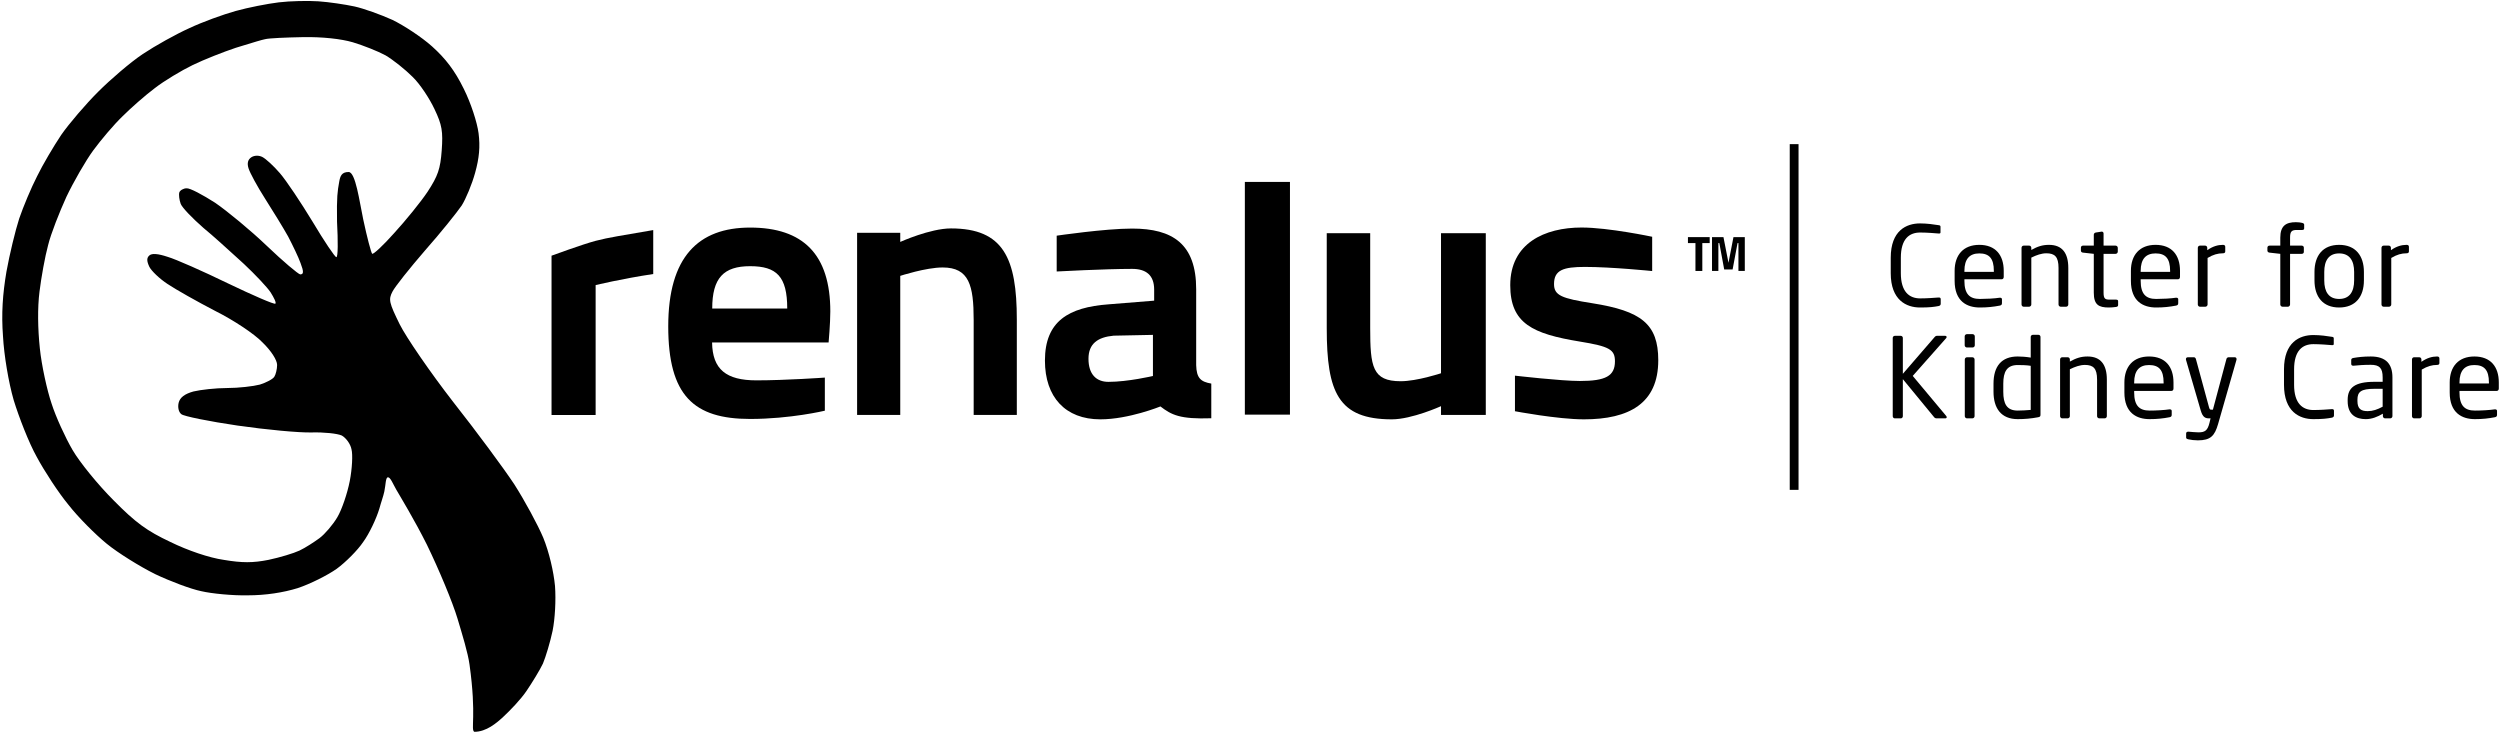 <svg viewBox="0 0 1025 301" xmlns="http://www.w3.org/2000/svg">
<path d="M1024.51 159.274C1024.51 159.866 1024.19 160.276 1023.65 160.276H1008.39V160.914C1008.39 166.333 1010.53 168.337 1014.72 168.337C1017.36 168.337 1020.73 168.155 1022.83 167.836C1022.92 167.836 1022.96 167.836 1023.06 167.836C1023.42 167.836 1023.78 168.018 1023.78 168.474V170.022C1023.78 170.614 1023.6 170.933 1022.87 171.07C1020.28 171.571 1017.77 171.844 1014.72 171.844C1009.48 171.844 1004.38 169.384 1004.38 160.914V156.815C1004.38 150.302 1007.98 146.158 1014.49 146.158C1021.14 146.158 1024.51 150.348 1024.51 156.815V159.274ZM1020.46 157.225V156.815C1020.46 151.668 1018.5 149.664 1014.49 149.664C1010.58 149.664 1008.39 151.896 1008.39 156.815V157.225H1020.46Z"/>
<path d="M1000.16 148.845C1000.16 149.346 999.838 149.619 999.201 149.619C997.106 149.619 995.193 150.165 992.916 151.532V170.614C992.916 171.07 992.506 171.525 992.005 171.525H989.774C989.318 171.525 988.908 171.115 988.908 170.614V147.387C988.908 146.886 989.273 146.477 989.774 146.477H991.914C992.415 146.477 992.779 146.886 992.779 147.387V148.344C995.056 146.75 997.151 146.158 999.201 146.158C999.838 146.158 1000.16 146.431 1000.16 146.977V148.845Z"/>
<path d="M980.897 170.614C980.897 171.115 980.487 171.525 979.986 171.525H977.891C977.39 171.525 976.98 171.115 976.98 170.614V169.612C974.794 170.887 972.517 171.844 969.966 171.844C966.095 171.844 962.543 170.159 962.543 164.466V163.919C962.543 159.001 965.412 156.541 973.519 156.541H976.889V154.72C976.889 150.894 975.568 149.573 972.016 149.573C969.056 149.573 966.87 149.756 965.048 149.938C964.957 149.938 964.911 149.938 964.82 149.938C964.41 149.938 964 149.801 964 149.209V147.615C964 147.114 964.319 146.841 964.957 146.75C966.824 146.431 968.919 146.158 972.016 146.158C978.346 146.158 980.897 149.346 980.897 154.72V170.614ZM976.889 166.743V159.411H973.519C968.008 159.411 966.551 160.64 966.551 163.874V164.42C966.551 167.699 968.099 168.565 970.741 168.565C972.836 168.565 974.703 167.927 976.889 166.743Z"/>
<path d="M956.93 170.341C956.93 170.888 956.52 171.161 956.019 171.252C954.106 171.616 952.33 171.844 948.459 171.844C942.857 171.844 936.436 168.838 936.436 157.771V151.441C936.436 140.283 942.857 137.368 948.459 137.368C951.328 137.368 954.106 137.778 956.11 138.097C956.52 138.142 956.839 138.279 956.839 138.689V141.012C956.839 141.285 956.748 141.513 956.292 141.513C956.247 141.513 956.201 141.513 956.156 141.513C954.516 141.376 951.146 141.103 948.504 141.103C944.041 141.103 940.58 143.699 940.58 151.441V157.771C940.58 165.422 944.041 168.109 948.504 168.109C951.1 168.109 954.379 167.882 956.019 167.745C956.064 167.745 956.156 167.745 956.201 167.745C956.702 167.745 956.93 167.973 956.93 168.474V170.341Z"/>
<path d="M916.99 147.251C916.99 147.342 916.99 147.479 916.945 147.57L909.43 173.802C908.018 178.721 906.333 180.542 901.096 180.542C899.821 180.542 898.227 180.36 897.27 180.133C896.724 179.996 896.314 179.859 896.314 179.404V177.719C896.314 177.218 896.678 176.99 897.179 176.99C897.225 176.99 897.27 176.99 897.316 176.99C898.318 177.081 900.367 177.263 901.369 177.263C903.965 177.263 905.103 176.58 905.878 173.392L906.333 171.525H905.696C904.329 171.525 903.145 171.206 902.325 168.383L896.268 147.57C896.223 147.479 896.223 147.342 896.223 147.251C896.223 146.795 896.496 146.477 897.042 146.477H899.547C899.912 146.477 900.23 146.841 900.321 147.205L905.696 166.971C905.923 167.882 906.242 167.973 906.561 167.973H907.29L912.846 147.16C912.937 146.795 913.301 146.477 913.711 146.477H916.261C916.717 146.477 916.99 146.795 916.99 147.251Z"/>
<path d="M891.132 159.274C891.132 159.866 890.813 160.276 890.266 160.276H875.01V160.914C875.01 166.333 877.15 168.337 881.34 168.337C883.982 168.337 887.352 168.155 889.447 167.836C889.538 167.836 889.583 167.836 889.674 167.836C890.039 167.836 890.403 168.018 890.403 168.474V170.022C890.403 170.614 890.221 170.933 889.492 171.07C886.896 171.571 884.391 171.844 881.34 171.844C876.103 171.844 871.002 169.384 871.002 160.914V156.815C871.002 150.302 874.6 146.158 881.112 146.158C887.762 146.158 891.132 150.348 891.132 156.815V159.274ZM887.079 157.225V156.815C887.079 151.668 885.12 149.664 881.112 149.664C877.196 149.664 875.01 151.896 875.01 156.815V157.225H887.079Z"/>
<path d="M863.808 170.614C863.808 171.115 863.398 171.525 862.897 171.525H860.711C860.21 171.525 859.8 171.115 859.8 170.614V155.631C859.8 151.031 858.252 149.619 854.791 149.619C852.878 149.619 850.737 150.348 848.643 151.395V170.614C848.643 171.07 848.233 171.525 847.732 171.525H845.5C845.045 171.525 844.635 171.115 844.635 170.614V147.387C844.635 146.886 844.999 146.477 845.5 146.477H847.777C848.278 146.477 848.643 146.886 848.643 147.387V148.253C851.147 146.841 853.197 146.158 855.884 146.158C861.349 146.158 863.808 149.573 863.808 155.631V170.614Z"/>
<path d="M836.602 170.022C836.602 170.614 836.466 170.933 835.646 171.069C832.822 171.616 830.044 171.844 827.266 171.844C820.48 171.844 817.338 167.426 817.338 160.595V157.316C817.338 150.165 820.617 146.158 827.266 146.158C828.678 146.158 830.819 146.294 832.595 146.613V138.142C832.595 137.687 832.959 137.277 833.46 137.277H835.783C836.238 137.277 836.602 137.641 836.602 138.142V170.022ZM832.595 168.064V149.983C831.092 149.71 828.724 149.664 827.266 149.664C822.803 149.664 821.346 152.443 821.346 157.316V160.595C821.346 165.559 822.757 168.337 827.266 168.337C828.815 168.337 831.046 168.2 832.595 168.064Z"/>
<path d="M809.666 141.558C809.666 142.059 809.256 142.469 808.755 142.469H806.432C805.931 142.469 805.521 142.059 805.521 141.558V137.915C805.521 137.414 805.931 137.004 806.432 137.004H808.755C809.256 137.004 809.666 137.414 809.666 137.915V141.558ZM809.575 170.614C809.575 171.115 809.165 171.525 808.664 171.525H806.478C805.977 171.525 805.567 171.115 805.567 170.614V147.388C805.567 146.887 805.977 146.477 806.478 146.477H808.664C809.165 146.477 809.575 146.887 809.575 147.388V170.614Z"/>
<path d="M798.155 171.069C798.155 171.297 797.973 171.525 797.563 171.525H794.011C793.601 171.525 793.282 171.388 793.009 171.069L780.166 155.448V170.614C780.166 171.069 779.847 171.525 779.346 171.525H776.841C776.386 171.525 776.021 171.115 776.021 170.614V138.552C776.021 138.096 776.386 137.687 776.887 137.687H779.301C779.756 137.687 780.166 138.051 780.166 138.552V153.262L793.282 138.096C793.555 137.823 793.738 137.687 794.193 137.687H797.472C797.927 137.687 798.11 137.914 798.11 138.187C798.11 138.324 798.064 138.506 797.927 138.643L784.219 154.127L797.927 170.523C798.064 170.659 798.155 170.887 798.155 171.069Z"/>
<path d="M987.659 103.076C987.659 103.577 987.34 103.85 986.703 103.85C984.608 103.85 982.695 104.397 980.418 105.763V124.846C980.418 125.301 980.008 125.756 979.507 125.756H977.275C976.82 125.756 976.41 125.347 976.41 124.846V101.619C976.41 101.118 976.774 100.708 977.275 100.708H979.416C979.917 100.708 980.281 101.118 980.281 101.619V102.575C982.558 100.981 984.653 100.389 986.703 100.389C987.34 100.389 987.659 100.662 987.659 101.209V103.076Z"/>
<path d="M969.204 114.963C969.204 121.658 965.743 126.075 959.048 126.075C952.353 126.075 948.938 121.658 948.938 114.963V111.502C948.938 104.807 952.353 100.389 959.048 100.389C965.743 100.389 969.204 104.807 969.204 111.502V114.963ZM965.196 114.963V111.502C965.196 106.856 963.329 103.896 959.048 103.896C954.813 103.896 952.945 106.811 952.945 111.502V114.963C952.945 119.608 954.767 122.568 959.048 122.568C963.283 122.568 965.196 119.654 965.196 114.963Z"/>
<path d="M944.711 93.603C944.711 94.104 944.393 94.287 943.892 94.287H941.706C939.565 94.287 938.927 94.924 938.927 97.429V100.708H943.709C944.21 100.708 944.575 101.072 944.575 101.528V103.304C944.575 103.759 944.21 104.078 943.709 104.078H938.927V124.846C938.927 125.301 938.518 125.757 938.062 125.757H935.831C935.33 125.757 934.92 125.301 934.92 124.846V104.078L930.502 103.577C930.001 103.532 929.637 103.213 929.637 102.758V101.528C929.637 101.072 930.001 100.708 930.502 100.708H934.92V97.429C934.92 92.556 937.288 91.099 941.296 91.099C942.525 91.099 943.254 91.235 943.846 91.372C944.347 91.508 944.711 91.691 944.711 92.101V93.603Z"/>
<path d="M912.351 103.076C912.351 103.577 912.032 103.85 911.394 103.85C909.299 103.85 907.386 104.397 905.109 105.763V124.846C905.109 125.301 904.699 125.756 904.198 125.756H901.967C901.511 125.756 901.102 125.347 901.102 124.846V101.619C901.102 101.118 901.466 100.708 901.967 100.708H904.107C904.608 100.708 904.973 101.118 904.973 101.619V102.575C907.25 100.981 909.345 100.389 911.394 100.389C912.032 100.389 912.351 100.662 912.351 101.209V103.076Z"/>
<path d="M893.802 113.505C893.802 114.097 893.483 114.507 892.936 114.507H877.68V115.145C877.68 120.565 879.82 122.568 884.01 122.568C886.652 122.568 890.022 122.386 892.117 122.067C892.208 122.067 892.253 122.067 892.344 122.067C892.709 122.067 893.073 122.25 893.073 122.705V124.254C893.073 124.846 892.891 125.164 892.162 125.301C889.566 125.802 887.061 126.075 884.01 126.075C878.773 126.075 873.672 123.616 873.672 115.145V111.046C873.672 104.534 877.27 100.389 883.782 100.389C890.432 100.389 893.802 104.579 893.802 111.046V113.505ZM889.748 111.456V111.046C889.748 105.9 887.79 103.896 883.782 103.896C879.866 103.896 877.68 106.128 877.68 111.046V111.456H889.748Z"/>
<path d="M868.429 125.073C868.429 125.483 868.201 125.757 867.609 125.848C866.698 125.984 865.514 126.075 864.649 126.075C860.459 126.075 858.455 124.982 858.455 119.973V104.078L854.037 103.577C853.536 103.532 853.172 103.258 853.172 102.758V101.528C853.172 101.027 853.536 100.708 854.037 100.708H858.455V96.245C858.455 95.79 858.774 95.425 859.275 95.334L861.643 94.97C861.688 94.97 861.734 94.97 861.779 94.97C862.144 94.97 862.463 95.288 862.463 95.744V100.708H867.381C867.882 100.708 868.292 101.118 868.292 101.619V103.167C868.292 103.668 867.882 104.078 867.381 104.078H862.463V119.973C862.463 122.477 863.1 122.842 864.922 122.842H867.472C868.11 122.842 868.429 123.024 868.429 123.479V125.073Z"/>
<path d="M848.004 124.846C848.004 125.347 847.594 125.756 847.093 125.756H844.907C844.406 125.756 843.996 125.347 843.996 124.846V109.862C843.996 105.262 842.447 103.85 838.986 103.85C837.073 103.85 834.933 104.579 832.838 105.627V124.846C832.838 125.301 832.428 125.756 831.927 125.756H829.695C829.24 125.756 828.83 125.347 828.83 124.846V101.619C828.83 101.118 829.194 100.708 829.695 100.708H831.973C832.473 100.708 832.838 101.118 832.838 101.619V102.484C835.343 101.072 837.392 100.389 840.079 100.389C845.544 100.389 848.004 103.805 848.004 109.862V124.846Z"/>
<path d="M821.53 113.505C821.53 114.097 821.211 114.507 820.665 114.507H805.408V115.145C805.408 120.565 807.549 122.568 811.739 122.568C814.38 122.568 817.75 122.386 819.845 122.067C819.936 122.067 819.982 122.067 820.073 122.067C820.437 122.067 820.802 122.25 820.802 122.705V124.254C820.802 124.846 820.619 125.164 819.891 125.301C817.295 125.802 814.79 126.075 811.739 126.075C806.501 126.075 801.4 123.616 801.4 115.145V111.046C801.4 104.534 804.998 100.389 811.511 100.389C818.16 100.389 821.53 104.579 821.53 111.046V113.505ZM817.477 111.456V111.046C817.477 105.9 815.519 103.896 811.511 103.896C807.594 103.896 805.408 106.128 805.408 111.046V111.456H817.477Z"/>
<path d="M795.695 124.572C795.695 125.119 795.285 125.392 794.785 125.483C792.872 125.848 791.096 126.075 787.224 126.075C781.623 126.075 775.201 123.07 775.201 112.003V105.672C775.201 94.514 781.623 91.6 787.224 91.6C790.094 91.6 792.872 92.01 794.876 92.328C795.285 92.374 795.604 92.51 795.604 92.92V95.243C795.604 95.516 795.513 95.744 795.058 95.744C795.012 95.744 794.967 95.744 794.921 95.744C793.282 95.607 789.911 95.334 787.27 95.334C782.807 95.334 779.346 97.93 779.346 105.672V112.003C779.346 119.654 782.807 122.341 787.27 122.341C789.866 122.341 793.145 122.113 794.785 121.977C794.83 121.977 794.921 121.977 794.967 121.977C795.468 121.977 795.695 122.204 795.695 122.705V124.572Z"/>
<path d="M701.924 111.092V97.218H706.617L708.677 107.746L710.718 97.218H715.369V111.092H712.758V99.666H712.391L710.371 110.48H706.923L704.923 99.666H704.535V111.092H701.924Z"/>
<path d="M692.055 99.666V97.218H700.971V99.666H697.951V111.092H695.136V99.666H692.055Z"/>
<rect x="733.791" y="59.1" width="3.61" height="141.741"/>
<path d="M677.39 97.071V111.126C677.39 111.126 660.719 109.434 649.844 109.434C640.928 109.434 637.151 110.726 637.151 116.468C637.151 121.153 640.324 122.362 652.868 124.327C672.816 127.5 679.889 132.741 679.889 147.703C679.889 165.384 667.98 171.93 649.392 171.93C638.662 171.93 621.132 168.605 621.132 168.605V154.018C621.132 154.018 640.022 156.203 647.729 156.203C658.308 156.203 662.129 154.175 662.129 148.13C662.129 143.294 659.819 142.008 647.729 140.043C628.386 136.87 619.201 132.648 619.201 116.931C619.201 99.703 633.341 93.283 648.453 93.283C659.485 93.283 677.39 97.071 677.39 97.071Z"/>
<path d="M590.813 95.609H609.174V170.136H590.813V166.532C590.813 166.532 578.901 171.93 570.654 171.93C548.662 171.93 543.965 160.834 543.965 134.595V95.609H561.78V134.445C561.78 150.338 562.657 156.302 574.264 156.302C580.984 156.302 590.813 153.037 590.813 153.037V95.609Z"/>
<path d="M510.389 169.998V74.588H528.883V169.998H510.389Z"/>
<path d="M490.433 118.584V149.715C490.584 155.004 492.247 156.516 496.629 157.271V171.486C483.767 171.93 480.308 170.117 475.774 166.641C475.774 166.641 462.778 171.93 451.142 171.93C436.785 171.93 428.422 162.791 428.422 147.83C428.422 131.66 438.145 125.989 454.466 124.78L473.205 123.269V118.735C473.205 112.842 469.921 110.242 464.178 110.242C452.995 110.242 433.242 111.308 433.242 111.308V96.629C433.242 96.629 452.995 93.714 464.178 93.714C480.801 93.714 490.433 99.996 490.433 118.584ZM472.704 137.298L456.582 137.625C450.084 138.23 446.277 140.906 446.277 147.102C446.277 153.449 449.479 156.563 454.466 156.563C462.476 156.563 472.704 154.159 472.704 154.159V137.298Z"/>
<path d="M369.102 170.111H351.412V95.447H369.102V99.188C369.102 99.188 381.361 93.651 389.895 93.651C411.465 93.651 416.896 105.921 416.896 131.058V170.111H399.206V131.208C399.206 116.993 397.344 109.662 386.482 109.662C379.654 109.662 369.102 113.103 369.102 113.103L369.102 170.111Z"/>
<path d="M310.121 155.946C322.202 155.946 338.186 154.81 338.186 154.81V168.386C338.186 168.386 324.087 171.77 307.565 171.77C284.475 171.77 273.98 162.233 273.98 133.8C273.98 105.367 286.297 93.306 307.552 93.306C329.266 93.306 340.428 104.273 340.428 127.696C340.428 132.598 339.729 140.419 339.729 140.419H291.955C292.108 151.451 297.735 155.946 310.121 155.946ZM292.011 126.495H322.765C322.765 113.347 318.409 109.136 307.552 109.136C296.695 109.136 292.011 113.952 292.011 126.495Z"/>
<path d="M226.129 170.144V104.833C226.129 104.833 238.801 100.172 244.21 98.743C249.618 97.314 255.025 96.568 267.826 94.331V112.352C254.963 114.279 244.21 116.889 244.21 116.889V170.144H226.129Z"/>
<path fill-rule="evenodd" clip-rule="evenodd" d="M114.322 0.963C109.663 1.527 101.757 3.08 96.674 4.492C91.591 5.904 82.979 9.01 77.614 11.552C72.249 13.952 63.636 18.752 58.554 22.141C53.471 25.529 45.282 32.588 40.2 37.671C35.117 42.754 28.34 50.66 25.093 55.319C21.986 59.978 17.468 67.603 15.21 72.262C12.809 76.921 9.562 84.686 7.868 89.628C6.315 94.428 3.915 104.311 2.644 111.37C1.091 120.547 0.526 128.595 1.232 137.913C1.656 145.679 3.491 156.691 5.609 164.033C7.727 170.951 11.821 181.54 15.068 187.328C18.174 193.117 23.963 202.012 28.058 206.953C32.011 212.036 39.07 219.095 43.729 222.907C48.388 226.719 57.283 232.226 63.495 235.332C69.707 238.297 78.32 241.544 82.555 242.391C86.791 243.379 95.403 244.226 101.616 244.085C108.957 244.085 116.158 242.956 122.088 241.12C127.17 239.426 134.23 235.896 138.042 233.214C141.712 230.531 146.654 225.59 148.913 222.201C151.313 218.954 154.278 212.742 155.549 208.506C156.233 205.94 157.151 203.525 157.573 201.528C158.185 198.631 158.062 195.693 159.082 195.693C160.102 195.693 161.126 198.419 162.467 200.741C164.067 203.513 169.95 213.165 175.032 223.331C179.974 233.496 185.621 247.05 187.598 253.686C189.575 260.322 191.812 267.481 192.518 272.563C195.461 293.754 192.872 299.169 194.48 300.044C199.395 300.044 203.6 296.45 206.445 293.804C209.114 291.323 213.435 286.865 215.835 283.335C218.235 279.805 221.341 274.723 222.612 272.04C223.742 269.358 225.577 263.287 226.565 258.627C227.554 253.686 227.977 246.062 227.554 240.273C226.989 234.343 225.153 226.437 222.753 220.507C220.494 215.142 215.129 205.259 210.894 198.623C206.517 191.988 195.222 176.739 185.762 164.739C176.444 152.738 166.561 138.337 163.879 132.972C159.502 124.077 159.219 122.806 160.914 119.559C161.902 117.582 167.973 109.958 174.326 102.617C180.821 95.275 187.457 86.945 189.292 84.263C190.986 81.58 193.528 75.509 194.798 70.85C196.493 64.779 196.916 60.12 196.21 54.613C195.646 50.237 193.104 42.33 190.139 36.4C186.468 28.918 182.656 23.976 177.15 19.035C172.915 15.223 165.573 10.422 160.914 8.163C156.255 6.045 149.195 3.504 145.383 2.657C141.43 1.81 134.794 0.822 130.559 0.539C126.323 0.257 118.981 0.398 114.322 0.963ZM124.205 15.223C117.146 15.364 110.228 15.646 108.675 16.07C107.409 16.3 103.611 17.468 99.497 18.733C98.563 19.02 97.614 19.312 96.674 19.599C91.591 21.294 83.685 24.4 79.026 26.659C74.367 28.918 67.307 33.153 63.495 36.118C59.542 39.083 53.612 44.307 50.224 47.695C46.694 51.084 41.329 57.437 38.223 61.673C35.117 65.908 30.175 74.521 27.21 80.733C24.387 86.945 20.857 95.84 19.727 100.499C18.457 105.158 16.904 113.77 16.198 119.559C15.351 126.195 15.492 134.807 16.339 142.855C17.045 149.773 19.304 160.079 21.139 165.445C22.834 170.81 26.787 179.422 29.752 184.505C32.717 189.587 40.2 198.765 46.553 205.118C55.589 214.295 60.248 217.683 69.849 222.201C77.049 225.731 85.803 228.696 91.733 229.543C99.215 230.814 103.733 230.814 110.087 229.543C114.746 228.555 120.393 226.861 122.793 225.731C125.194 224.602 128.864 222.201 130.982 220.648C133.241 218.954 136.489 215.142 138.324 212.036C140.159 208.93 142.418 202.294 143.407 197.211C144.395 192.129 144.677 186.34 144.113 184.222C143.689 181.963 141.854 179.563 140.159 178.575C138.324 177.728 132.818 177.163 127.735 177.304C122.652 177.445 109.098 176.175 97.38 174.48C85.803 172.786 75.355 170.668 74.367 169.821C73.237 168.974 72.814 166.998 73.237 165.162C73.802 162.903 75.778 161.491 79.308 160.503C82.273 159.797 88.485 159.091 93.144 159.091C97.803 159.091 103.874 158.385 106.557 157.679C109.24 156.832 111.922 155.42 112.487 154.432C113.052 153.585 113.616 151.326 113.616 149.632C113.616 147.655 111.216 143.843 107.545 140.313C104.298 136.925 95.827 131.278 88.203 127.465C80.861 123.653 72.108 118.712 68.719 116.453C65.472 114.335 62.083 111.088 61.236 109.394C60.107 106.994 60.107 105.723 61.236 104.735C62.272 103.793 64.766 103.982 68.719 105.299C72.108 106.288 83.261 111.229 93.427 116.171C103.733 121.112 112.487 124.924 112.91 124.501C113.334 124.077 112.346 122.1 110.934 119.841C109.522 117.724 104.58 112.5 100.062 108.264C99.347 107.614 98.569 106.904 97.746 106.153C97.743 106.151 97.74 106.148 97.738 106.146C93.205 102.011 87.344 96.664 83.403 93.44C78.885 89.486 74.649 85.11 74.084 83.557C73.519 82.004 73.237 79.886 73.519 78.897C73.802 78.05 75.214 77.203 76.484 77.203C77.896 77.062 83.12 79.886 88.203 83.133C93.144 86.522 102.745 94.428 109.381 100.781C116.017 107.135 122.229 112.359 123.076 112.5C124.488 112.5 124.629 111.511 123.217 107.841C122.37 105.44 119.97 100.499 118.134 96.969C116.158 93.44 111.922 86.522 108.675 81.439C105.428 76.356 102.463 70.85 101.898 69.014C101.239 66.944 101.616 65.438 103.027 64.496C104.298 63.649 106.133 63.649 107.545 64.355C108.957 65.061 112.204 68.026 114.746 70.991C117.428 74.097 123.358 82.992 128.159 90.898C132.959 98.946 137.336 105.44 137.9 105.44C138.606 105.44 138.606 98.946 138.183 90.898C138.01 80.558 138.388 78.42 139.057 74.628C139.069 74.564 139.08 74.499 139.092 74.434C139.486 72.199 140.078 70.522 142.937 70.522C145.797 70.522 147.36 82.568 148.913 89.91C150.466 97.252 152.16 103.605 152.584 104.029C153.007 104.452 157.102 100.64 161.62 95.557C166.279 90.475 172.491 82.851 175.315 78.615C179.55 72.121 180.539 69.297 181.103 61.673C181.668 53.907 181.245 51.225 178.138 44.73C176.162 40.495 172.209 34.424 169.103 31.459C166.138 28.494 161.196 24.541 158.09 22.705C154.984 21.011 148.913 18.611 144.677 17.34C139.877 15.928 132.112 15.081 124.205 15.223Z" class="fill-accent"/>
</svg>
